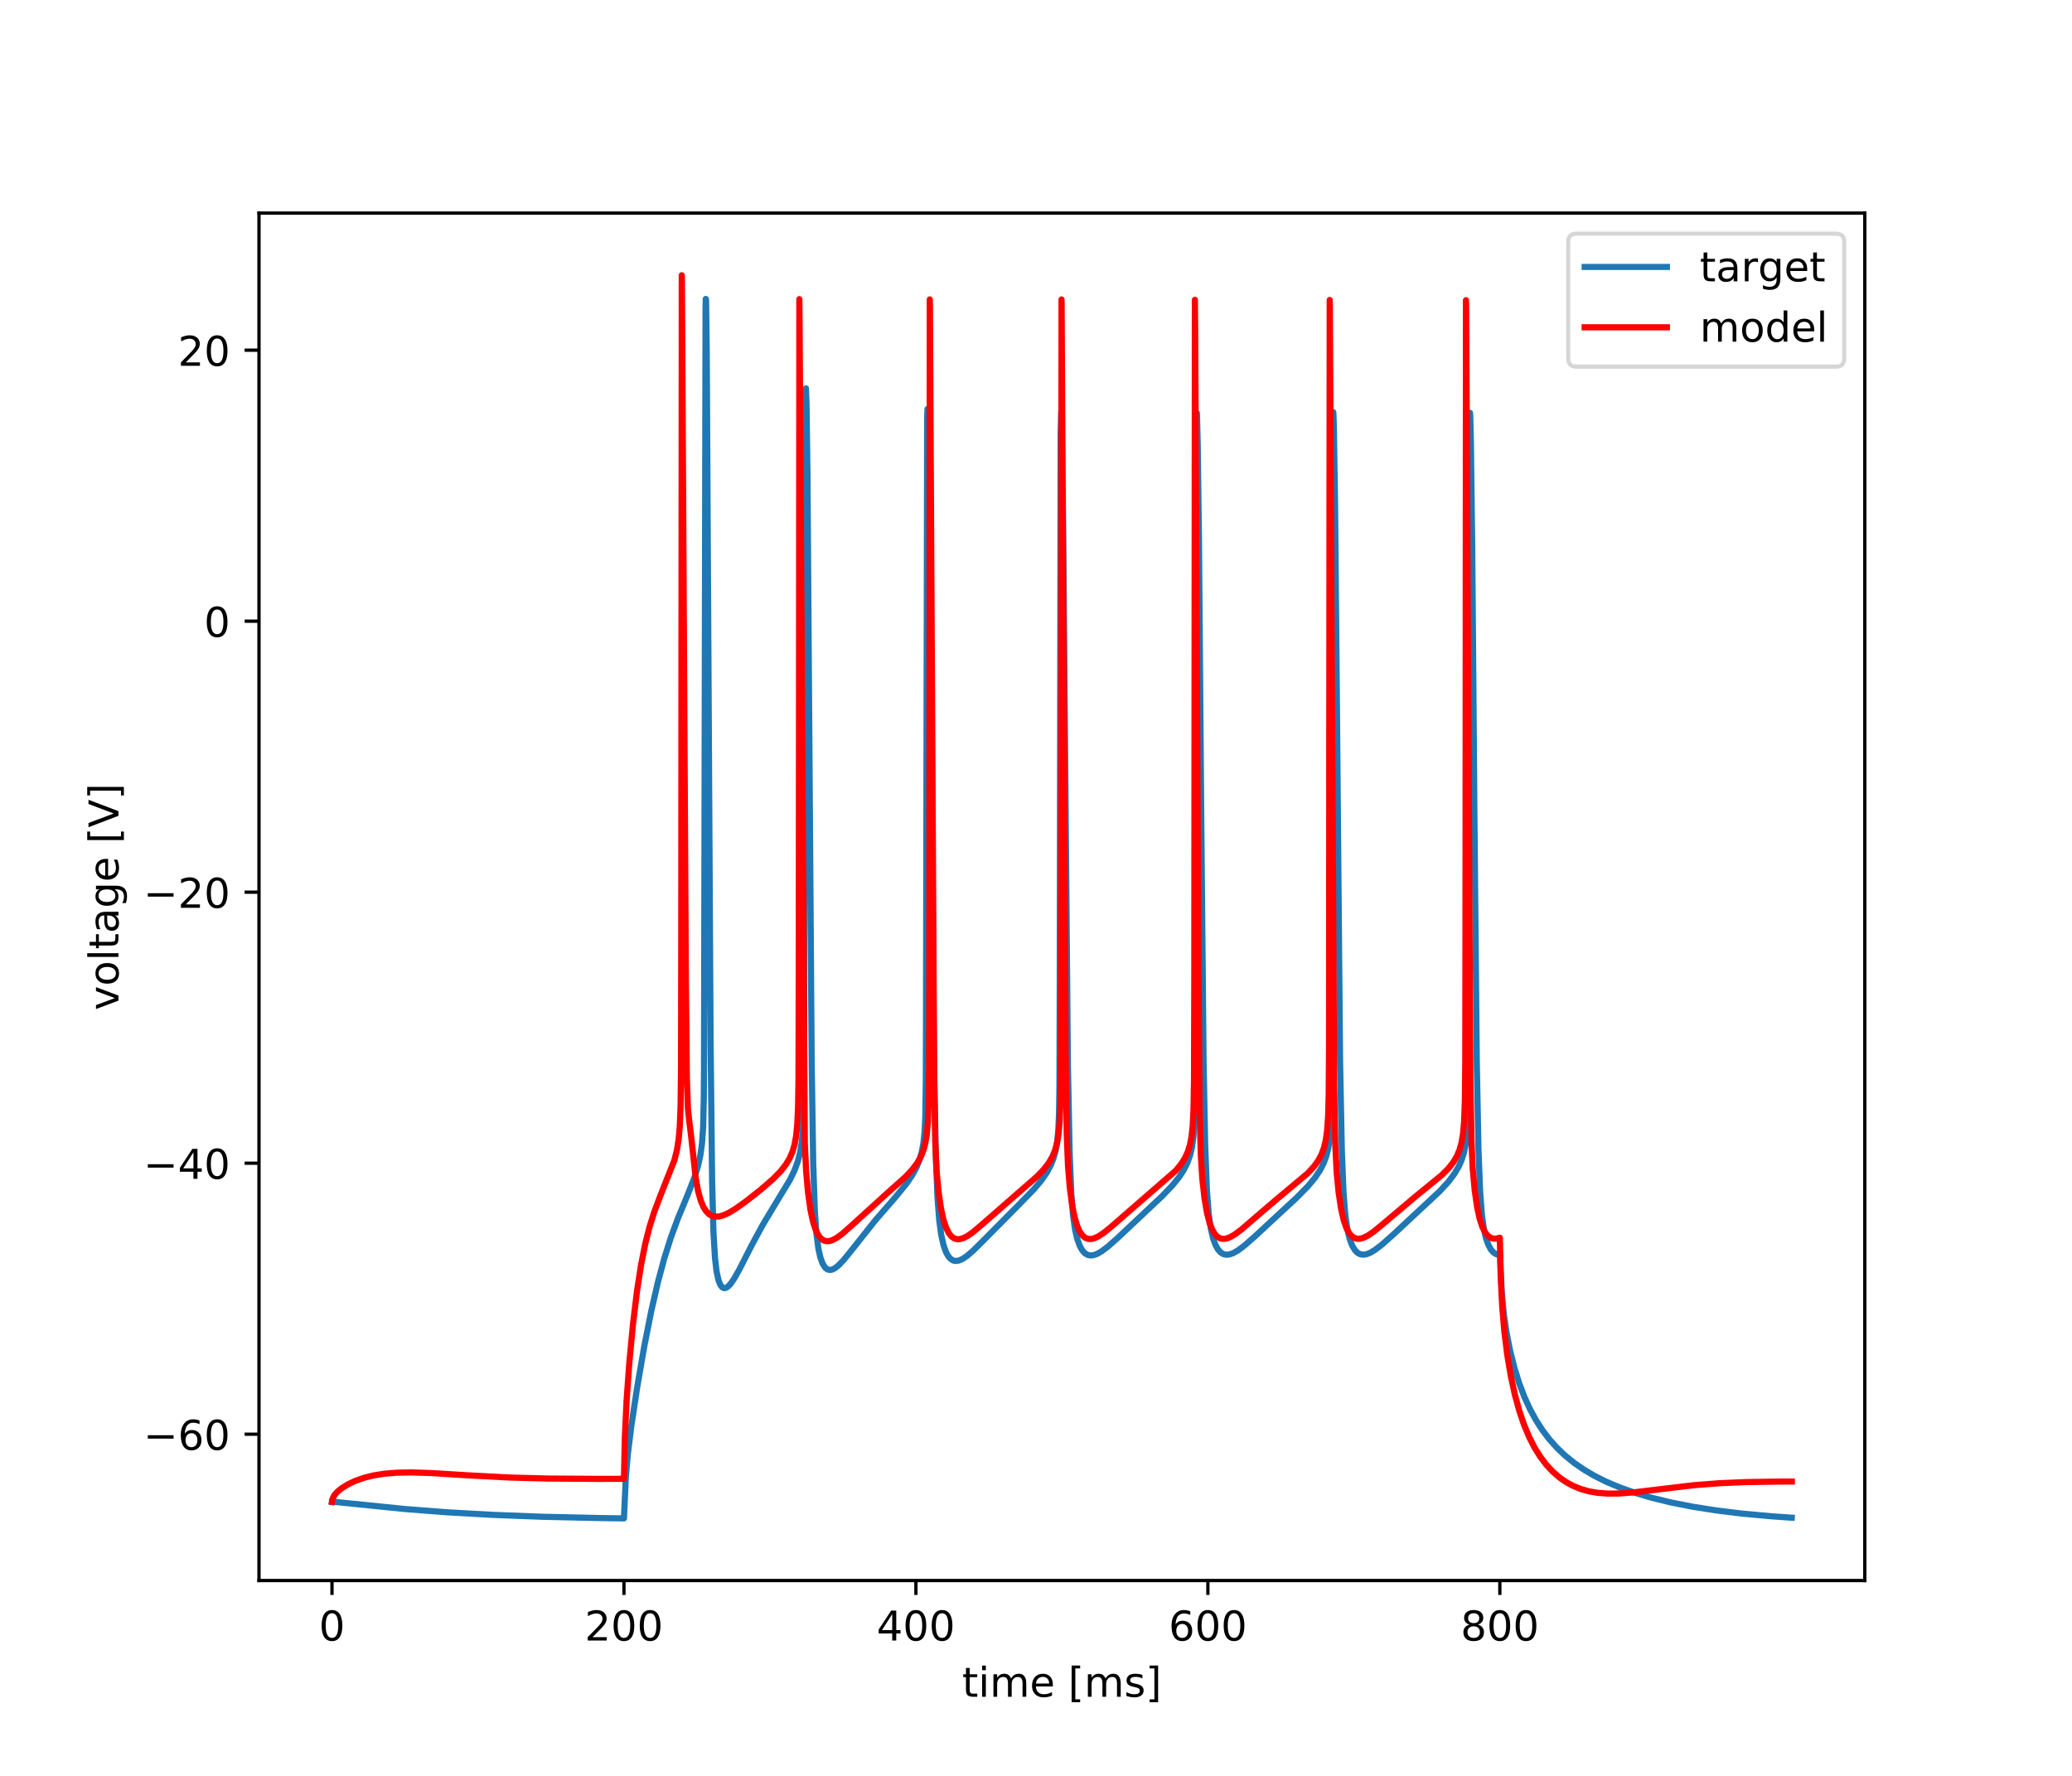 <?xml version="1.0" encoding="utf-8" standalone="no"?>
<!DOCTYPE svg PUBLIC "-//W3C//DTD SVG 1.1//EN"
  "http://www.w3.org/Graphics/SVG/1.1/DTD/svg11.dtd">
<!-- Created with matplotlib (https://matplotlib.org/) -->
<svg height="432pt" version="1.1" viewBox="0 0 504 432" width="504pt" xmlns="http://www.w3.org/2000/svg" xmlns:xlink="http://www.w3.org/1999/xlink">
 <defs>
  <style type="text/css">
*{stroke-linecap:butt;stroke-linejoin:round;}
  </style>
 </defs>
 <g id="figure_1">
  <g id="patch_1">
   <path d="M 0 432 
L 504 432 
L 504 0 
L 0 0 
z
" style="fill:#ffffff;"/>
  </g>
  <g id="axes_1">
   <g id="patch_2">
    <path d="M 63 384.48 
L 453.6 384.48 
L 453.6 51.84 
L 63 51.84 
z
" style="fill:#ffffff;"/>
   </g>
   <g id="matplotlib.axis_1">
    <g id="xtick_1">
     <g id="line2d_1">
      <defs>
       <path d="M 0 0 
L 0 3.5 
" id="m20c3a391a6" style="stroke:#000000;stroke-width:0.8;"/>
      </defs>
      <g>
       <use style="stroke:#000000;stroke-width:0.8;" x="80.755" xlink:href="#m20c3a391a6" y="384.48"/>
      </g>
     </g>
     <g id="text_1">
      <!-- 0 -->
      <defs>
       <path d="M 31.781 66.406 
Q 24.172 66.406 20.328 58.906 
Q 16.5 51.422 16.5 36.375 
Q 16.5 21.391 20.328 13.891 
Q 24.172 6.391 31.781 6.391 
Q 39.453 6.391 43.281 13.891 
Q 47.125 21.391 47.125 36.375 
Q 47.125 51.422 43.281 58.906 
Q 39.453 66.406 31.781 66.406 
z
M 31.781 74.219 
Q 44.047 74.219 50.516 64.516 
Q 56.984 54.828 56.984 36.375 
Q 56.984 17.969 50.516 8.266 
Q 44.047 -1.422 31.781 -1.422 
Q 19.531 -1.422 13.062 8.266 
Q 6.594 17.969 6.594 36.375 
Q 6.594 54.828 13.062 64.516 
Q 19.531 74.219 31.781 74.219 
z
" id="DejaVuSans-48"/>
      </defs>
      <g transform="translate(77.573 399.078)scale(0.1 -0.1)">
       <use xlink:href="#DejaVuSans-48"/>
      </g>
     </g>
    </g>
    <g id="xtick_2">
     <g id="line2d_2">
      <g>
       <use style="stroke:#000000;stroke-width:0.8;" x="151.773" xlink:href="#m20c3a391a6" y="384.48"/>
      </g>
     </g>
     <g id="text_2">
      <!-- 200 -->
      <defs>
       <path d="M 19.188 8.297 
L 53.609 8.297 
L 53.609 0 
L 7.328 0 
L 7.328 8.297 
Q 12.938 14.109 22.625 23.891 
Q 32.328 33.688 34.812 36.531 
Q 39.547 41.844 41.422 45.531 
Q 43.312 49.219 43.312 52.781 
Q 43.312 58.594 39.234 62.25 
Q 35.156 65.922 28.609 65.922 
Q 23.969 65.922 18.812 64.312 
Q 13.672 62.703 7.812 59.422 
L 7.812 69.391 
Q 13.766 71.781 18.938 73 
Q 24.125 74.219 28.422 74.219 
Q 39.75 74.219 46.484 68.547 
Q 53.219 62.891 53.219 53.422 
Q 53.219 48.922 51.531 44.891 
Q 49.859 40.875 45.406 35.406 
Q 44.188 33.984 37.641 27.219 
Q 31.109 20.453 19.188 8.297 
z
" id="DejaVuSans-50"/>
      </defs>
      <g transform="translate(142.229 399.078)scale(0.1 -0.1)">
       <use xlink:href="#DejaVuSans-50"/>
       <use x="63.623" xlink:href="#DejaVuSans-48"/>
       <use x="127.246" xlink:href="#DejaVuSans-48"/>
      </g>
     </g>
    </g>
    <g id="xtick_3">
     <g id="line2d_3">
      <g>
       <use style="stroke:#000000;stroke-width:0.8;" x="222.791" xlink:href="#m20c3a391a6" y="384.48"/>
      </g>
     </g>
     <g id="text_3">
      <!-- 400 -->
      <defs>
       <path d="M 37.797 64.312 
L 12.891 25.391 
L 37.797 25.391 
z
M 35.203 72.906 
L 47.609 72.906 
L 47.609 25.391 
L 58.016 25.391 
L 58.016 17.188 
L 47.609 17.188 
L 47.609 0 
L 37.797 0 
L 37.797 17.188 
L 4.891 17.188 
L 4.891 26.703 
z
" id="DejaVuSans-52"/>
      </defs>
      <g transform="translate(213.247 399.078)scale(0.1 -0.1)">
       <use xlink:href="#DejaVuSans-52"/>
       <use x="63.623" xlink:href="#DejaVuSans-48"/>
       <use x="127.246" xlink:href="#DejaVuSans-48"/>
      </g>
     </g>
    </g>
    <g id="xtick_4">
     <g id="line2d_4">
      <g>
       <use style="stroke:#000000;stroke-width:0.8;" x="293.809" xlink:href="#m20c3a391a6" y="384.48"/>
      </g>
     </g>
     <g id="text_4">
      <!-- 600 -->
      <defs>
       <path d="M 33.016 40.375 
Q 26.375 40.375 22.484 35.828 
Q 18.609 31.297 18.609 23.391 
Q 18.609 15.531 22.484 10.953 
Q 26.375 6.391 33.016 6.391 
Q 39.656 6.391 43.531 10.953 
Q 47.406 15.531 47.406 23.391 
Q 47.406 31.297 43.531 35.828 
Q 39.656 40.375 33.016 40.375 
z
M 52.594 71.297 
L 52.594 62.312 
Q 48.875 64.062 45.094 64.984 
Q 41.312 65.922 37.594 65.922 
Q 27.828 65.922 22.672 59.328 
Q 17.531 52.734 16.797 39.406 
Q 19.672 43.656 24.016 45.922 
Q 28.375 48.188 33.594 48.188 
Q 44.578 48.188 50.953 41.516 
Q 57.328 34.859 57.328 23.391 
Q 57.328 12.156 50.688 5.359 
Q 44.047 -1.422 33.016 -1.422 
Q 20.359 -1.422 13.672 8.266 
Q 6.984 17.969 6.984 36.375 
Q 6.984 53.656 15.188 63.938 
Q 23.391 74.219 37.203 74.219 
Q 40.922 74.219 44.703 73.484 
Q 48.484 72.75 52.594 71.297 
z
" id="DejaVuSans-54"/>
      </defs>
      <g transform="translate(284.265 399.078)scale(0.1 -0.1)">
       <use xlink:href="#DejaVuSans-54"/>
       <use x="63.623" xlink:href="#DejaVuSans-48"/>
       <use x="127.246" xlink:href="#DejaVuSans-48"/>
      </g>
     </g>
    </g>
    <g id="xtick_5">
     <g id="line2d_5">
      <g>
       <use style="stroke:#000000;stroke-width:0.8;" x="364.827" xlink:href="#m20c3a391a6" y="384.48"/>
      </g>
     </g>
     <g id="text_5">
      <!-- 800 -->
      <defs>
       <path d="M 31.781 34.625 
Q 24.75 34.625 20.719 30.859 
Q 16.703 27.094 16.703 20.516 
Q 16.703 13.922 20.719 10.156 
Q 24.75 6.391 31.781 6.391 
Q 38.812 6.391 42.859 10.172 
Q 46.922 13.969 46.922 20.516 
Q 46.922 27.094 42.891 30.859 
Q 38.875 34.625 31.781 34.625 
z
M 21.922 38.812 
Q 15.578 40.375 12.031 44.719 
Q 8.5 49.078 8.5 55.328 
Q 8.5 64.062 14.719 69.141 
Q 20.953 74.219 31.781 74.219 
Q 42.672 74.219 48.875 69.141 
Q 55.078 64.062 55.078 55.328 
Q 55.078 49.078 51.531 44.719 
Q 48 40.375 41.703 38.812 
Q 48.828 37.156 52.797 32.312 
Q 56.781 27.484 56.781 20.516 
Q 56.781 9.906 50.312 4.234 
Q 43.844 -1.422 31.781 -1.422 
Q 19.734 -1.422 13.25 4.234 
Q 6.781 9.906 6.781 20.516 
Q 6.781 27.484 10.781 32.312 
Q 14.797 37.156 21.922 38.812 
z
M 18.312 54.391 
Q 18.312 48.734 21.844 45.562 
Q 25.391 42.391 31.781 42.391 
Q 38.141 42.391 41.719 45.562 
Q 45.312 48.734 45.312 54.391 
Q 45.312 60.062 41.719 63.234 
Q 38.141 66.406 31.781 66.406 
Q 25.391 66.406 21.844 63.234 
Q 18.312 60.062 18.312 54.391 
z
" id="DejaVuSans-56"/>
      </defs>
      <g transform="translate(355.284 399.078)scale(0.1 -0.1)">
       <use xlink:href="#DejaVuSans-56"/>
       <use x="63.623" xlink:href="#DejaVuSans-48"/>
       <use x="127.246" xlink:href="#DejaVuSans-48"/>
      </g>
     </g>
    </g>
    <g id="text_6">
     <!-- time [ms] -->
     <defs>
      <path d="M 18.312 70.219 
L 18.312 54.688 
L 36.812 54.688 
L 36.812 47.703 
L 18.312 47.703 
L 18.312 18.016 
Q 18.312 11.328 20.141 9.422 
Q 21.969 7.516 27.594 7.516 
L 36.812 7.516 
L 36.812 0 
L 27.594 0 
Q 17.188 0 13.234 3.875 
Q 9.281 7.766 9.281 18.016 
L 9.281 47.703 
L 2.688 47.703 
L 2.688 54.688 
L 9.281 54.688 
L 9.281 70.219 
z
" id="DejaVuSans-116"/>
      <path d="M 9.422 54.688 
L 18.406 54.688 
L 18.406 0 
L 9.422 0 
z
M 9.422 75.984 
L 18.406 75.984 
L 18.406 64.594 
L 9.422 64.594 
z
" id="DejaVuSans-105"/>
      <path d="M 52 44.188 
Q 55.375 50.25 60.062 53.125 
Q 64.75 56 71.094 56 
Q 79.641 56 84.281 50.016 
Q 88.922 44.047 88.922 33.016 
L 88.922 0 
L 79.891 0 
L 79.891 32.719 
Q 79.891 40.578 77.094 44.375 
Q 74.312 48.188 68.609 48.188 
Q 61.625 48.188 57.562 43.547 
Q 53.516 38.922 53.516 30.906 
L 53.516 0 
L 44.484 0 
L 44.484 32.719 
Q 44.484 40.625 41.703 44.406 
Q 38.922 48.188 33.109 48.188 
Q 26.219 48.188 22.156 43.531 
Q 18.109 38.875 18.109 30.906 
L 18.109 0 
L 9.078 0 
L 9.078 54.688 
L 18.109 54.688 
L 18.109 46.188 
Q 21.188 51.219 25.484 53.609 
Q 29.781 56 35.688 56 
Q 41.656 56 45.828 52.969 
Q 50 49.953 52 44.188 
z
" id="DejaVuSans-109"/>
      <path d="M 56.203 29.594 
L 56.203 25.203 
L 14.891 25.203 
Q 15.484 15.922 20.484 11.062 
Q 25.484 6.203 34.422 6.203 
Q 39.594 6.203 44.453 7.469 
Q 49.312 8.734 54.109 11.281 
L 54.109 2.781 
Q 49.266 0.734 44.188 -0.344 
Q 39.109 -1.422 33.891 -1.422 
Q 20.797 -1.422 13.156 6.188 
Q 5.516 13.812 5.516 26.812 
Q 5.516 40.234 12.766 48.109 
Q 20.016 56 32.328 56 
Q 43.359 56 49.781 48.891 
Q 56.203 41.797 56.203 29.594 
z
M 47.219 32.234 
Q 47.125 39.594 43.094 43.984 
Q 39.062 48.391 32.422 48.391 
Q 24.906 48.391 20.391 44.141 
Q 15.875 39.891 15.188 32.172 
z
" id="DejaVuSans-101"/>
      <path id="DejaVuSans-32"/>
      <path d="M 8.594 75.984 
L 29.297 75.984 
L 29.297 69 
L 17.578 69 
L 17.578 -6.203 
L 29.297 -6.203 
L 29.297 -13.188 
L 8.594 -13.188 
z
" id="DejaVuSans-91"/>
      <path d="M 44.281 53.078 
L 44.281 44.578 
Q 40.484 46.531 36.375 47.5 
Q 32.281 48.484 27.875 48.484 
Q 21.188 48.484 17.844 46.438 
Q 14.5 44.391 14.5 40.281 
Q 14.5 37.156 16.891 35.375 
Q 19.281 33.594 26.516 31.984 
L 29.594 31.297 
Q 39.156 29.25 43.188 25.516 
Q 47.219 21.781 47.219 15.094 
Q 47.219 7.469 41.188 3.016 
Q 35.156 -1.422 24.609 -1.422 
Q 20.219 -1.422 15.453 -0.562 
Q 10.688 0.297 5.422 2 
L 5.422 11.281 
Q 10.406 8.688 15.234 7.391 
Q 20.062 6.109 24.812 6.109 
Q 31.156 6.109 34.562 8.281 
Q 37.984 10.453 37.984 14.406 
Q 37.984 18.062 35.516 20.016 
Q 33.062 21.969 24.703 23.781 
L 21.578 24.516 
Q 13.234 26.266 9.516 29.906 
Q 5.812 33.547 5.812 39.891 
Q 5.812 47.609 11.281 51.797 
Q 16.75 56 26.812 56 
Q 31.781 56 36.172 55.266 
Q 40.578 54.547 44.281 53.078 
z
" id="DejaVuSans-115"/>
      <path d="M 30.422 75.984 
L 30.422 -13.188 
L 9.719 -13.188 
L 9.719 -6.203 
L 21.391 -6.203 
L 21.391 69 
L 9.719 69 
L 9.719 75.984 
z
" id="DejaVuSans-93"/>
     </defs>
     <g transform="translate(234.038 412.757)scale(0.1 -0.1)">
      <use xlink:href="#DejaVuSans-116"/>
      <use x="39.209" xlink:href="#DejaVuSans-105"/>
      <use x="66.992" xlink:href="#DejaVuSans-109"/>
      <use x="164.404" xlink:href="#DejaVuSans-101"/>
      <use x="225.928" xlink:href="#DejaVuSans-32"/>
      <use x="257.715" xlink:href="#DejaVuSans-91"/>
      <use x="296.729" xlink:href="#DejaVuSans-109"/>
      <use x="394.141" xlink:href="#DejaVuSans-115"/>
      <use x="446.24" xlink:href="#DejaVuSans-93"/>
     </g>
    </g>
   </g>
   <g id="matplotlib.axis_2">
    <g id="ytick_1">
     <g id="line2d_6">
      <defs>
       <path d="M 0 0 
L -3.5 0 
" id="m98ac3de2ac" style="stroke:#000000;stroke-width:0.8;"/>
      </defs>
      <g>
       <use style="stroke:#000000;stroke-width:0.8;" x="63" xlink:href="#m98ac3de2ac" y="348.881"/>
      </g>
     </g>
     <g id="text_7">
      <!-- −60 -->
      <defs>
       <path d="M 10.594 35.5 
L 73.188 35.5 
L 73.188 27.203 
L 10.594 27.203 
z
" id="DejaVuSans-8722"/>
      </defs>
      <g transform="translate(34.895 352.68)scale(0.1 -0.1)">
       <use xlink:href="#DejaVuSans-8722"/>
       <use x="83.789" xlink:href="#DejaVuSans-54"/>
       <use x="147.412" xlink:href="#DejaVuSans-48"/>
      </g>
     </g>
    </g>
    <g id="ytick_2">
     <g id="line2d_7">
      <g>
       <use style="stroke:#000000;stroke-width:0.8;" x="63" xlink:href="#m98ac3de2ac" y="282.957"/>
      </g>
     </g>
     <g id="text_8">
      <!-- −40 -->
      <g transform="translate(34.895 286.756)scale(0.1 -0.1)">
       <use xlink:href="#DejaVuSans-8722"/>
       <use x="83.789" xlink:href="#DejaVuSans-52"/>
       <use x="147.412" xlink:href="#DejaVuSans-48"/>
      </g>
     </g>
    </g>
    <g id="ytick_3">
     <g id="line2d_8">
      <g>
       <use style="stroke:#000000;stroke-width:0.8;" x="63" xlink:href="#m98ac3de2ac" y="217.033"/>
      </g>
     </g>
     <g id="text_9">
      <!-- −20 -->
      <g transform="translate(34.895 220.832)scale(0.1 -0.1)">
       <use xlink:href="#DejaVuSans-8722"/>
       <use x="83.789" xlink:href="#DejaVuSans-50"/>
       <use x="147.412" xlink:href="#DejaVuSans-48"/>
      </g>
     </g>
    </g>
    <g id="ytick_4">
     <g id="line2d_9">
      <g>
       <use style="stroke:#000000;stroke-width:0.8;" x="63" xlink:href="#m98ac3de2ac" y="151.109"/>
      </g>
     </g>
     <g id="text_10">
      <!-- 0 -->
      <g transform="translate(49.638 154.909)scale(0.1 -0.1)">
       <use xlink:href="#DejaVuSans-48"/>
      </g>
     </g>
    </g>
    <g id="ytick_5">
     <g id="line2d_10">
      <g>
       <use style="stroke:#000000;stroke-width:0.8;" x="63" xlink:href="#m98ac3de2ac" y="85.186"/>
      </g>
     </g>
     <g id="text_11">
      <!-- 20 -->
      <g transform="translate(43.275 88.985)scale(0.1 -0.1)">
       <use xlink:href="#DejaVuSans-50"/>
       <use x="63.623" xlink:href="#DejaVuSans-48"/>
      </g>
     </g>
    </g>
    <g id="text_12">
     <!-- voltage [V] -->
     <defs>
      <path d="M 2.984 54.688 
L 12.5 54.688 
L 29.594 8.797 
L 46.688 54.688 
L 56.203 54.688 
L 35.688 0 
L 23.484 0 
z
" id="DejaVuSans-118"/>
      <path d="M 30.609 48.391 
Q 23.391 48.391 19.188 42.75 
Q 14.984 37.109 14.984 27.297 
Q 14.984 17.484 19.156 11.844 
Q 23.344 6.203 30.609 6.203 
Q 37.797 6.203 41.984 11.859 
Q 46.188 17.531 46.188 27.297 
Q 46.188 37.016 41.984 42.703 
Q 37.797 48.391 30.609 48.391 
z
M 30.609 56 
Q 42.328 56 49.016 48.375 
Q 55.719 40.766 55.719 27.297 
Q 55.719 13.875 49.016 6.219 
Q 42.328 -1.422 30.609 -1.422 
Q 18.844 -1.422 12.172 6.219 
Q 5.516 13.875 5.516 27.297 
Q 5.516 40.766 12.172 48.375 
Q 18.844 56 30.609 56 
z
" id="DejaVuSans-111"/>
      <path d="M 9.422 75.984 
L 18.406 75.984 
L 18.406 0 
L 9.422 0 
z
" id="DejaVuSans-108"/>
      <path d="M 34.281 27.484 
Q 23.391 27.484 19.188 25 
Q 14.984 22.516 14.984 16.5 
Q 14.984 11.719 18.141 8.906 
Q 21.297 6.109 26.703 6.109 
Q 34.188 6.109 38.703 11.406 
Q 43.219 16.703 43.219 25.484 
L 43.219 27.484 
z
M 52.203 31.203 
L 52.203 0 
L 43.219 0 
L 43.219 8.297 
Q 40.141 3.328 35.547 0.953 
Q 30.953 -1.422 24.312 -1.422 
Q 15.922 -1.422 10.953 3.297 
Q 6 8.016 6 15.922 
Q 6 25.141 12.172 29.828 
Q 18.359 34.516 30.609 34.516 
L 43.219 34.516 
L 43.219 35.406 
Q 43.219 41.609 39.141 45 
Q 35.062 48.391 27.688 48.391 
Q 23 48.391 18.547 47.266 
Q 14.109 46.141 10.016 43.891 
L 10.016 52.203 
Q 14.938 54.109 19.578 55.047 
Q 24.219 56 28.609 56 
Q 40.484 56 46.344 49.844 
Q 52.203 43.703 52.203 31.203 
z
" id="DejaVuSans-97"/>
      <path d="M 45.406 27.984 
Q 45.406 37.75 41.375 43.109 
Q 37.359 48.484 30.078 48.484 
Q 22.859 48.484 18.828 43.109 
Q 14.797 37.75 14.797 27.984 
Q 14.797 18.266 18.828 12.891 
Q 22.859 7.516 30.078 7.516 
Q 37.359 7.516 41.375 12.891 
Q 45.406 18.266 45.406 27.984 
z
M 54.391 6.781 
Q 54.391 -7.172 48.188 -13.984 
Q 42 -20.797 29.203 -20.797 
Q 24.469 -20.797 20.266 -20.094 
Q 16.062 -19.391 12.109 -17.922 
L 12.109 -9.188 
Q 16.062 -11.328 19.922 -12.344 
Q 23.781 -13.375 27.781 -13.375 
Q 36.625 -13.375 41.016 -8.766 
Q 45.406 -4.156 45.406 5.172 
L 45.406 9.625 
Q 42.625 4.781 38.281 2.391 
Q 33.938 0 27.875 0 
Q 17.828 0 11.672 7.656 
Q 5.516 15.328 5.516 27.984 
Q 5.516 40.672 11.672 48.328 
Q 17.828 56 27.875 56 
Q 33.938 56 38.281 53.609 
Q 42.625 51.219 45.406 46.391 
L 45.406 54.688 
L 54.391 54.688 
z
" id="DejaVuSans-103"/>
      <path d="M 28.609 0 
L 0.781 72.906 
L 11.078 72.906 
L 34.188 11.531 
L 57.328 72.906 
L 67.578 72.906 
L 39.797 0 
z
" id="DejaVuSans-86"/>
     </defs>
     <g transform="translate(28.816 245.754)rotate(-90)scale(0.1 -0.1)">
      <use xlink:href="#DejaVuSans-118"/>
      <use x="59.18" xlink:href="#DejaVuSans-111"/>
      <use x="120.361" xlink:href="#DejaVuSans-108"/>
      <use x="148.145" xlink:href="#DejaVuSans-116"/>
      <use x="187.354" xlink:href="#DejaVuSans-97"/>
      <use x="248.633" xlink:href="#DejaVuSans-103"/>
      <use x="312.109" xlink:href="#DejaVuSans-101"/>
      <use x="373.633" xlink:href="#DejaVuSans-32"/>
      <use x="405.42" xlink:href="#DejaVuSans-91"/>
      <use x="444.434" xlink:href="#DejaVuSans-86"/>
      <use x="512.842" xlink:href="#DejaVuSans-93"/>
     </g>
    </g>
   </g>
   <g id="line2d_11">
    <path clip-path="url(#p667a10eda2)" d="M 80.755 365.362 
L 81.696 365.374 
L 85.779 365.792 
L 98.598 367.091 
L 108.789 367.88 
L 119.708 368.499 
L 131.976 368.967 
L 146.411 369.288 
L 151.773 369.36 
L 151.862 367.374 
L 152.234 359.28 
L 152.731 353.615 
L 153.566 346.922 
L 154.986 337.49 
L 156.726 327.443 
L 158.413 318.947 
L 160.029 311.909 
L 161.591 306.088 
L 163.153 301.13 
L 164.84 296.534 
L 167.237 290.731 
L 168.941 286.376 
L 169.794 283.6 
L 170.362 281.013 
L 170.752 278.209 
L 171.036 274.182 
L 171.196 267.082 
L 171.249 259.188 
L 171.622 75.02 
L 171.676 72.72 
L 171.747 72.957 
L 171.906 85.565 
L 172.19 137.337 
L 172.847 253.578 
L 173.22 287.488 
L 173.54 299.649 
L 173.913 305.991 
L 174.303 309.309 
L 174.783 311.482 
L 175.226 312.576 
L 175.688 313.158 
L 176.096 313.348 
L 176.523 313.305 
L 177.02 313.017 
L 177.677 312.345 
L 178.529 311.129 
L 179.772 308.945 
L 182.825 302.962 
L 185.471 298.064 
L 188.152 293.597 
L 192.164 286.974 
L 193.283 284.646 
L 194.064 282.519 
L 194.632 280.315 
L 195.041 277.782 
L 195.325 274.403 
L 195.502 268.555 
L 195.573 259.484 
L 195.626 232.48 
L 195.84 103 
L 196.017 94.52 
L 196.035 94.48 
L 196.177 98.154 
L 196.408 114.931 
L 196.745 162.885 
L 197.437 258.769 
L 197.81 283.07 
L 198.201 294.588 
L 198.591 300.126 
L 199.071 303.757 
L 199.55 305.888 
L 200.083 307.356 
L 200.651 308.284 
L 201.219 308.768 
L 201.787 308.933 
L 202.409 308.844 
L 203.083 308.512 
L 203.989 307.795 
L 205.232 306.49 
L 207.238 304.007 
L 212.99 296.763 
L 217.891 291.127 
L 220.43 288.015 
L 221.885 285.892 
L 222.915 284.005 
L 223.661 282.186 
L 224.229 280.195 
L 224.637 277.909 
L 224.904 275.23 
L 225.081 271.538 
L 225.206 262.447 
L 225.241 249.176 
L 225.525 101.816 
L 225.596 99.507 
L 225.667 100.049 
L 225.862 107.833 
L 226.164 131.78 
L 226.679 199.622 
L 227.23 260.328 
L 227.638 281.328 
L 228.046 291.472 
L 228.455 296.748 
L 228.934 300.316 
L 229.502 302.88 
L 230.106 304.588 
L 230.692 305.64 
L 231.313 306.311 
L 231.899 306.64 
L 232.538 306.746 
L 233.266 306.629 
L 234.154 306.236 
L 235.237 305.504 
L 236.781 304.169 
L 239.32 301.643 
L 247.434 293.463 
L 251.447 289.352 
L 253.346 287.09 
L 254.643 285.208 
L 255.601 283.419 
L 256.276 281.712 
L 256.809 279.75 
L 257.181 277.538 
L 257.448 274.59 
L 257.608 270.712 
L 257.696 264.318 
L 257.767 241.555 
L 257.998 105.366 
L 258.122 100.187 
L 258.158 100.785 
L 258.264 104.203 
L 258.566 124.251 
L 258.957 167.852 
L 259.756 258.904 
L 260.182 280.449 
L 260.59 290.411 
L 261.016 295.704 
L 261.496 299.064 
L 262.028 301.365 
L 262.65 303.082 
L 263.271 304.181 
L 263.893 304.865 
L 264.532 305.253 
L 265.207 305.405 
L 265.952 305.342 
L 266.858 305.026 
L 267.994 304.375 
L 269.539 303.208 
L 271.935 301.081 
L 282.695 290.954 
L 285.216 288.315 
L 286.814 286.337 
L 287.986 284.534 
L 288.82 282.857 
L 289.459 281.081 
L 289.939 279.077 
L 290.294 276.544 
L 290.542 272.73 
L 290.667 267.427 
L 290.738 253.59 
L 290.844 165.857 
L 291.004 104.519 
L 291.128 100.475 
L 291.164 100.996 
L 291.341 108.319 
L 291.643 131.571 
L 292.176 196.361 
L 292.762 258.403 
L 293.152 278.6 
L 293.561 289.34 
L 294.004 295.178 
L 294.484 298.668 
L 295.052 301.158 
L 295.673 302.873 
L 296.277 303.949 
L 296.916 304.663 
L 297.555 305.06 
L 298.248 305.223 
L 299.047 305.157 
L 299.952 304.842 
L 301.142 304.165 
L 302.686 303.008 
L 305.154 300.849 
L 315.47 291.287 
L 318.151 288.555 
L 319.855 286.508 
L 321.062 284.713 
L 321.95 282.994 
L 322.589 281.295 
L 323.069 279.427 
L 323.424 277.189 
L 323.672 274.294 
L 323.85 268.851 
L 323.939 258.167 
L 323.974 237.949 
L 324.205 105.745 
L 324.311 100.261 
L 324.347 100.732 
L 324.453 103.697 
L 324.755 123.43 
L 325.164 168.282 
L 325.963 258.227 
L 326.389 279.857 
L 326.797 290.043 
L 327.241 295.609 
L 327.738 299.047 
L 328.306 301.406 
L 328.928 303.034 
L 329.584 304.121 
L 330.241 304.773 
L 330.881 305.106 
L 331.573 305.219 
L 332.372 305.109 
L 333.313 304.742 
L 334.485 304.04 
L 336.136 302.772 
L 338.852 300.364 
L 350.198 289.79 
L 352.293 287.503 
L 353.731 285.608 
L 354.778 283.855 
L 355.542 282.144 
L 356.092 280.397 
L 356.518 278.314 
L 356.82 275.722 
L 357.015 272.214 
L 357.14 265.909 
L 357.211 247.166 
L 357.477 103.22 
L 357.566 100.422 
L 357.619 100.997 
L 357.779 107.43 
L 358.116 133.599 
L 358.649 198.968 
L 359.217 258.649 
L 359.625 279.591 
L 360.034 290.01 
L 360.46 295.512 
L 360.939 298.947 
L 361.454 301.198 
L 362.058 302.886 
L 362.679 303.998 
L 363.318 304.705 
L 363.975 305.102 
L 364.65 305.252 
L 364.863 305.256 
L 364.969 307.425 
L 365.307 314.593 
L 365.786 319.648 
L 366.461 324.207 
L 367.348 328.682 
L 368.396 332.836 
L 369.532 336.479 
L 370.775 339.759 
L 372.16 342.794 
L 373.634 345.497 
L 375.214 347.942 
L 376.9 350.157 
L 378.747 352.218 
L 380.735 354.109 
L 382.901 355.864 
L 385.281 357.506 
L 387.908 359.048 
L 390.838 360.505 
L 394.069 361.862 
L 397.726 363.152 
L 401.81 364.355 
L 406.444 365.481 
L 411.611 366.504 
L 417.416 367.42 
L 423.861 368.209 
L 431.087 368.865 
L 435.828 369.19 
L 435.828 369.19 
" style="fill:none;stroke:#1f77b4;stroke-linecap:square;stroke-width:1.5;"/>
   </g>
   <g id="line2d_12">
    <path clip-path="url(#p667a10eda2)" d="M 80.755 365.362 
L 80.95 364.468 
L 81.358 363.684 
L 82.033 362.905 
L 83.116 362.024 
L 84.625 361.091 
L 86.454 360.225 
L 88.531 359.493 
L 90.857 358.913 
L 93.467 358.497 
L 96.467 358.248 
L 100.071 358.181 
L 104.812 358.331 
L 114.044 358.901 
L 124.111 359.427 
L 133.255 359.67 
L 145.221 359.747 
L 151.773 359.736 
L 151.986 349.757 
L 152.412 340.733 
L 153.069 331.579 
L 153.974 322.076 
L 154.969 313.909 
L 155.945 307.633 
L 156.939 302.637 
L 157.987 298.487 
L 159.141 294.811 
L 160.543 291.101 
L 164.059 282.19 
L 164.663 279.752 
L 165.071 277.195 
L 165.355 274.014 
L 165.55 268.952 
L 165.657 259.212 
L 165.71 227.222 
L 165.834 66.96 
L 165.87 68.066 
L 166.03 96.551 
L 166.811 235.345 
L 167.077 262.464 
L 167.326 269.557 
L 167.628 272.424 
L 168.178 276.952 
L 169.225 286.561 
L 169.829 289.834 
L 170.451 292.048 
L 171.107 293.607 
L 171.782 294.665 
L 172.475 295.355 
L 173.202 295.77 
L 173.984 295.955 
L 174.854 295.926 
L 175.883 295.662 
L 177.162 295.094 
L 178.866 294.076 
L 181.352 292.31 
L 185.134 289.332 
L 188.081 286.762 
L 189.892 284.904 
L 191.135 283.323 
L 192.058 281.792 
L 192.75 280.203 
L 193.265 278.457 
L 193.656 276.314 
L 193.94 273.414 
L 194.117 269.4 
L 194.224 262.616 
L 194.295 237.234 
L 194.437 72.771 
L 194.49 78.309 
L 195.768 278.201 
L 196.088 284.929 
L 196.55 290.084 
L 197.136 294.266 
L 197.757 297.185 
L 198.396 299.163 
L 199.035 300.454 
L 199.674 301.265 
L 200.314 301.728 
L 200.971 301.93 
L 201.681 301.915 
L 202.515 301.664 
L 203.545 301.109 
L 204.912 300.103 
L 207.025 298.24 
L 215.636 290.411 
L 220.27 286.268 
L 221.974 284.437 
L 223.128 282.885 
L 223.98 281.374 
L 224.62 279.788 
L 225.099 278.004 
L 225.454 275.838 
L 225.72 272.742 
L 225.898 267.635 
L 225.987 259.099 
L 226.04 230.301 
L 226.164 72.83 
L 226.2 74.387 
L 226.377 108.405 
L 227.23 262.088 
L 227.496 277.88 
L 227.815 284.685 
L 228.277 289.754 
L 228.863 293.836 
L 229.484 296.696 
L 230.124 298.645 
L 230.763 299.926 
L 231.402 300.739 
L 232.041 301.211 
L 232.698 301.43 
L 233.426 301.434 
L 234.26 301.209 
L 235.308 300.68 
L 236.693 299.711 
L 238.806 297.927 
L 248.269 289.661 
L 252.192 286.239 
L 253.932 284.427 
L 255.104 282.899 
L 255.974 281.402 
L 256.631 279.818 
L 257.128 278.007 
L 257.483 275.876 
L 257.75 272.859 
L 257.927 268.014 
L 258.034 256.973 
L 258.087 211.515 
L 258.211 72.846 
L 258.229 73.729 
L 258.371 99.188 
L 259.205 255.368 
L 259.472 275.707 
L 259.774 283.477 
L 260.2 288.713 
L 260.768 293.031 
L 261.389 296.137 
L 262.028 298.253 
L 262.668 299.649 
L 263.307 300.548 
L 263.946 301.085 
L 264.603 301.358 
L 265.313 301.41 
L 266.13 301.239 
L 267.124 300.79 
L 268.42 299.943 
L 270.32 298.408 
L 285.962 284.802 
L 287.258 283.241 
L 288.199 281.761 
L 288.891 280.265 
L 289.424 278.577 
L 289.814 276.61 
L 290.116 273.86 
L 290.311 269.971 
L 290.436 262.622 
L 290.507 237.553 
L 290.649 72.927 
L 290.702 78.397 
L 291.519 235.954 
L 291.803 270.247 
L 292.087 281.038 
L 292.46 286.807 
L 292.992 291.554 
L 293.596 295.06 
L 294.235 297.519 
L 294.874 299.147 
L 295.514 300.212 
L 296.153 300.874 
L 296.81 301.244 
L 297.502 301.378 
L 298.283 301.293 
L 299.206 300.957 
L 300.378 300.28 
L 302.012 299.054 
L 304.959 296.511 
L 310.374 291.873 
L 318.133 285.376 
L 319.624 283.748 
L 320.672 282.283 
L 321.453 280.809 
L 322.039 279.226 
L 322.483 277.38 
L 322.82 274.962 
L 323.051 271.613 
L 323.193 266.461 
L 323.282 253.939 
L 323.335 178.262 
L 323.441 72.968 
L 323.477 74.792 
L 323.672 112.583 
L 324.524 264.001 
L 324.791 278.409 
L 325.128 285.06 
L 325.607 290.041 
L 326.193 293.952 
L 326.815 296.707 
L 327.454 298.594 
L 328.093 299.84 
L 328.732 300.636 
L 329.389 301.111 
L 330.064 301.328 
L 330.81 301.328 
L 331.68 301.092 
L 332.745 300.56 
L 334.165 299.587 
L 336.384 297.763 
L 344.41 290.989 
L 350.748 285.811 
L 352.399 284.134 
L 353.553 282.653 
L 354.388 281.229 
L 355.027 279.7 
L 355.506 277.978 
L 355.879 275.754 
L 356.145 272.671 
L 356.323 267.547 
L 356.412 258.886 
L 356.465 228.941 
L 356.589 73.029 
L 356.625 74.656 
L 356.802 108.574 
L 357.654 262.023 
L 357.921 277.693 
L 358.24 284.44 
L 358.702 289.49 
L 359.288 293.57 
L 359.909 296.437 
L 360.548 298.401 
L 361.205 299.73 
L 361.862 300.574 
L 362.519 301.066 
L 363.194 301.297 
L 363.94 301.311 
L 364.792 301.097 
L 364.827 301.083 
L 365.023 310.322 
L 365.395 317.746 
L 365.928 323.97 
L 366.638 329.639 
L 367.508 334.794 
L 368.485 339.279 
L 369.568 343.229 
L 370.722 346.619 
L 371.965 349.587 
L 373.278 352.154 
L 374.663 354.375 
L 376.119 356.295 
L 377.646 357.942 
L 379.244 359.341 
L 380.913 360.508 
L 382.653 361.455 
L 384.499 362.207 
L 386.47 362.766 
L 388.601 363.138 
L 390.98 363.323 
L 393.749 363.308 
L 397.212 363.055 
L 402.644 362.405 
L 412.09 361.284 
L 418.18 360.809 
L 424.749 360.526 
L 433.058 360.405 
L 435.845 360.399 
L 435.845 360.399 
" style="fill:none;stroke:#ff0000;stroke-linecap:square;stroke-width:1.5;"/>
   </g>
   <g id="patch_3">
    <path d="M 63 384.48 
L 63 51.84 
" style="fill:none;stroke:#000000;stroke-linecap:square;stroke-linejoin:miter;stroke-width:0.8;"/>
   </g>
   <g id="patch_4">
    <path d="M 453.6 384.48 
L 453.6 51.84 
" style="fill:none;stroke:#000000;stroke-linecap:square;stroke-linejoin:miter;stroke-width:0.8;"/>
   </g>
   <g id="patch_5">
    <path d="M 63 384.48 
L 453.6 384.48 
" style="fill:none;stroke:#000000;stroke-linecap:square;stroke-linejoin:miter;stroke-width:0.8;"/>
   </g>
   <g id="patch_6">
    <path d="M 63 51.84 
L 453.6 51.84 
" style="fill:none;stroke:#000000;stroke-linecap:square;stroke-linejoin:miter;stroke-width:0.8;"/>
   </g>
   <g id="legend_1">
    <g id="patch_7">
     <path d="M 383.461 89.196 
L 446.6 89.196 
Q 448.6 89.196 448.6 87.196 
L 448.6 58.84 
Q 448.6 56.84 446.6 56.84 
L 383.461 56.84 
Q 381.461 56.84 381.461 58.84 
L 381.461 87.196 
Q 381.461 89.196 383.461 89.196 
z
" style="fill:#ffffff;opacity:0.8;stroke:#cccccc;stroke-linejoin:miter;"/>
    </g>
    <g id="line2d_13">
     <path d="M 385.461 64.938 
L 405.461 64.938 
" style="fill:none;stroke:#1f77b4;stroke-linecap:square;stroke-width:1.5;"/>
    </g>
    <g id="line2d_14"/>
    <g id="text_13">
     <!-- target -->
     <defs>
      <path d="M 41.109 46.297 
Q 39.594 47.172 37.812 47.578 
Q 36.031 48 33.891 48 
Q 26.266 48 22.188 43.047 
Q 18.109 38.094 18.109 28.812 
L 18.109 0 
L 9.078 0 
L 9.078 54.688 
L 18.109 54.688 
L 18.109 46.188 
Q 20.953 51.172 25.484 53.578 
Q 30.031 56 36.531 56 
Q 37.453 56 38.578 55.875 
Q 39.703 55.766 41.062 55.516 
z
" id="DejaVuSans-114"/>
     </defs>
     <g transform="translate(413.461 68.438)scale(0.1 -0.1)">
      <use xlink:href="#DejaVuSans-116"/>
      <use x="39.209" xlink:href="#DejaVuSans-97"/>
      <use x="100.488" xlink:href="#DejaVuSans-114"/>
      <use x="141.586" xlink:href="#DejaVuSans-103"/>
      <use x="205.062" xlink:href="#DejaVuSans-101"/>
      <use x="266.586" xlink:href="#DejaVuSans-116"/>
     </g>
    </g>
    <g id="line2d_15">
     <path d="M 385.461 79.617 
L 405.461 79.617 
" style="fill:none;stroke:#ff0000;stroke-linecap:square;stroke-width:1.5;"/>
    </g>
    <g id="line2d_16"/>
    <g id="text_14">
     <!-- model -->
     <defs>
      <path d="M 45.406 46.391 
L 45.406 75.984 
L 54.391 75.984 
L 54.391 0 
L 45.406 0 
L 45.406 8.203 
Q 42.578 3.328 38.25 0.953 
Q 33.938 -1.422 27.875 -1.422 
Q 17.969 -1.422 11.734 6.484 
Q 5.516 14.406 5.516 27.297 
Q 5.516 40.188 11.734 48.094 
Q 17.969 56 27.875 56 
Q 33.938 56 38.25 53.625 
Q 42.578 51.266 45.406 46.391 
z
M 14.797 27.297 
Q 14.797 17.391 18.875 11.75 
Q 22.953 6.109 30.078 6.109 
Q 37.203 6.109 41.297 11.75 
Q 45.406 17.391 45.406 27.297 
Q 45.406 37.203 41.297 42.844 
Q 37.203 48.484 30.078 48.484 
Q 22.953 48.484 18.875 42.844 
Q 14.797 37.203 14.797 27.297 
z
" id="DejaVuSans-100"/>
     </defs>
     <g transform="translate(413.461 83.117)scale(0.1 -0.1)">
      <use xlink:href="#DejaVuSans-109"/>
      <use x="97.412" xlink:href="#DejaVuSans-111"/>
      <use x="158.594" xlink:href="#DejaVuSans-100"/>
      <use x="222.07" xlink:href="#DejaVuSans-101"/>
      <use x="283.594" xlink:href="#DejaVuSans-108"/>
     </g>
    </g>
   </g>
  </g>
 </g>
 <defs>
  <clipPath id="p667a10eda2">
   <rect height="332.64" width="390.6" x="63" y="51.84"/>
  </clipPath>
 </defs>
</svg>
